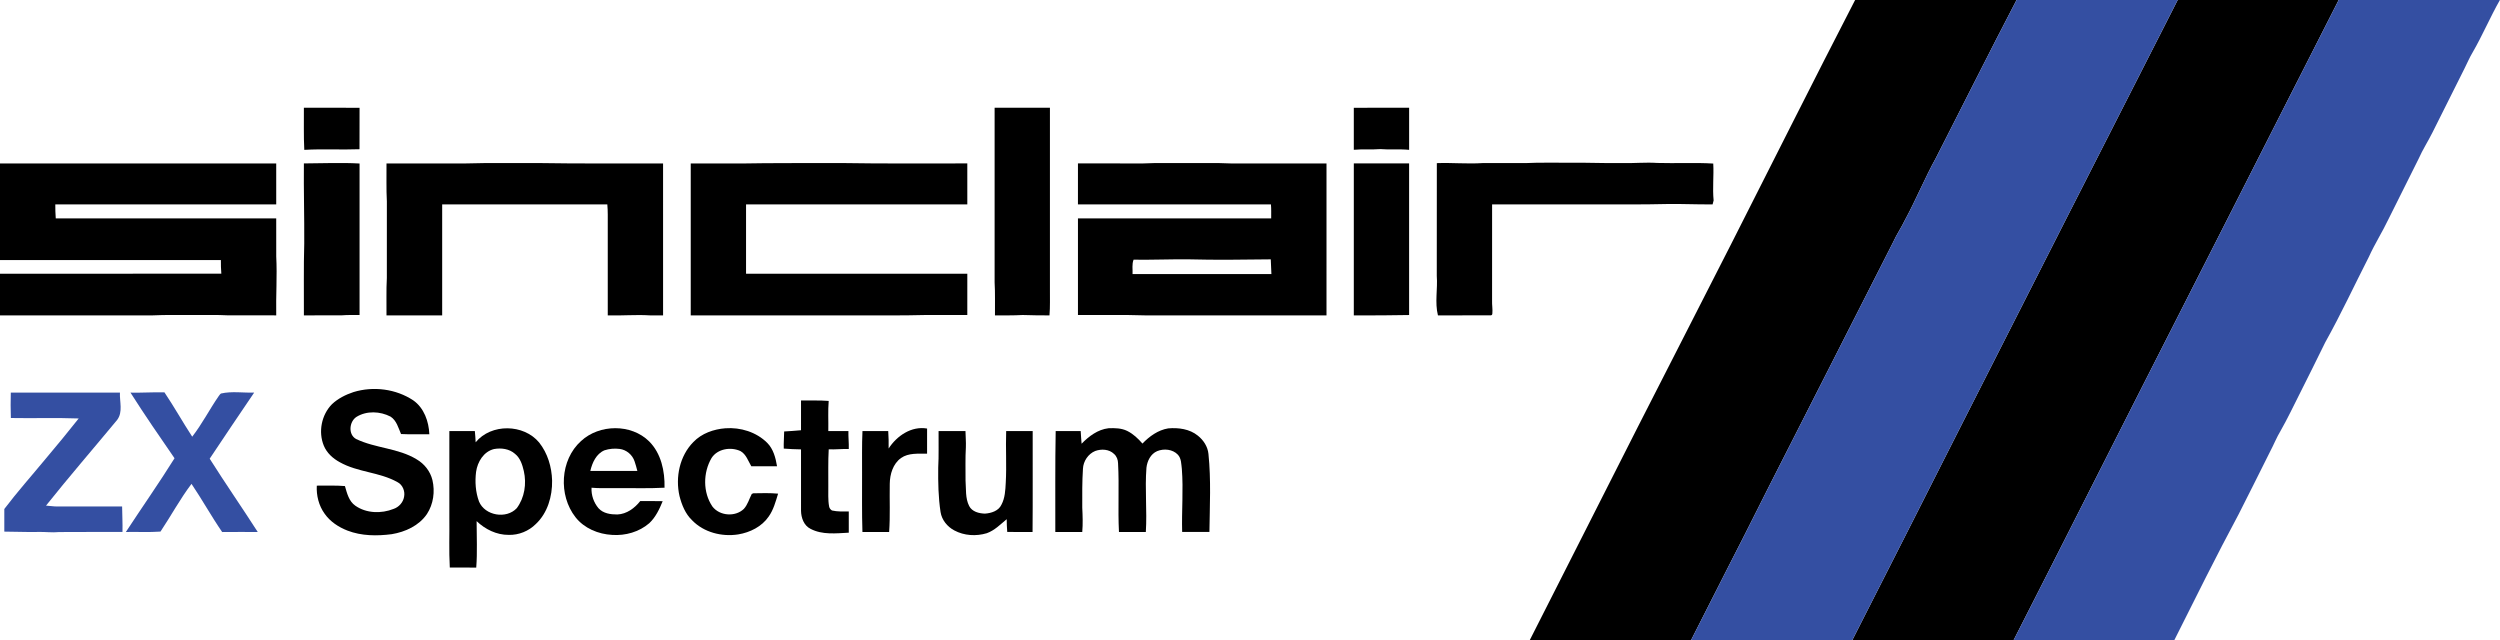 <?xml version="1.0" encoding="UTF-8" ?>
<!DOCTYPE svg PUBLIC "-//W3C//DTD SVG 1.1//EN" "http://www.w3.org/Graphics/SVG/1.1/DTD/svg11.dtd">
<svg width="2320pt" height="594pt" viewBox="0 0 2320 594" version="1.1" xmlns="http://www.w3.org/2000/svg">
<g id="#ffffffff">
</g>
<g id="#000000ff">
<path fill="#000000" opacity="1.00" d=" M 1721.55 0.00 L 1871.36 0.00 C 1845.94 48.64 1821.50 97.78 1796.51 146.64 C 1786.14 165.35 1778.10 185.23 1767.89 204.01 C 1764.52 211.08 1760.06 217.56 1756.83 224.70 C 1722.38 292.32 1688.01 359.98 1653.67 427.66 C 1637.04 460.12 1620.95 492.86 1604.21 525.27 C 1592.66 548.22 1580.92 571.08 1569.32 594.00 L 1419.64 594.00 C 1453.09 528.30 1486.24 462.44 1519.64 396.71 C 1548.61 339.72 1577.89 282.90 1606.81 225.89 C 1645.06 150.60 1682.79 75.03 1721.55 0.00 Z" />
<path fill="#000000" opacity="1.00" d=" M 2020.90 0.00 L 2170.29 0.00 C 2135.67 67.84 2101.34 135.84 2066.81 203.73 C 2014.11 307.45 1961.27 411.10 1908.86 514.95 C 1895.43 541.29 1882.04 567.64 1868.65 594.00 L 1718.97 594.00 C 1752.03 529.30 1784.70 464.41 1817.59 399.64 C 1885.27 266.38 1952.93 133.11 2020.90 0.00 Z" />
<path fill="#000000" opacity="1.00" d=" M 282.00 100.00 C 299.22 100.01 316.45 99.99 333.67 100.01 C 333.63 112.83 333.73 125.66 333.62 138.48 C 316.55 139.14 299.44 138.06 282.38 139.07 C 281.69 126.06 282.12 113.02 282.00 100.00 Z" />
<path fill="#000000" opacity="1.00" d=" M 923.00 100.00 C 940.11 100.00 957.22 100.00 974.33 100.00 C 974.33 156.01 974.33 212.03 974.33 268.04 C 974.24 276.25 974.62 284.49 973.92 292.69 C 965.59 292.82 957.27 292.48 948.95 292.32 C 940.42 292.84 931.87 292.63 923.33 292.67 C 923.23 282.43 923.60 272.18 923.00 261.96 C 923.01 207.97 923.00 153.99 923.00 100.00 Z" />
<path fill="#000000" opacity="1.00" d=" M 1256.33 100.01 C 1273.44 99.99 1290.55 100.00 1307.67 100.00 C 1307.66 113.02 1307.66 126.04 1307.67 139.06 C 1298.78 138.16 1289.84 139.12 1280.95 138.36 C 1272.75 139.02 1264.51 138.24 1256.33 139.01 C 1256.34 126.01 1256.33 113.01 1256.33 100.01 Z" />
<path fill="#000000" opacity="1.00" d=" M 282.00 151.66 C 299.22 151.61 316.46 150.76 333.67 151.74 C 333.67 198.61 333.67 245.47 333.67 292.34 C 328.13 292.35 322.60 292.18 317.08 292.63 C 305.39 292.73 293.70 292.63 282.01 292.67 C 282.12 270.46 281.69 248.23 282.34 226.02 C 282.50 201.23 281.75 176.46 282.00 151.66 Z" />
<path fill="#000000" opacity="1.00" d=" M 431.98 151.68 C 454.97 150.98 477.99 151.49 500.99 151.33 C 539.09 152.00 577.22 151.53 615.33 151.67 C 615.34 198.67 615.33 245.66 615.34 292.66 C 611.21 292.65 607.08 292.69 602.96 292.66 C 589.98 291.85 577.00 293.07 564.00 292.67 C 563.99 264.79 564.00 236.90 564.00 209.02 C 563.96 202.56 564.20 196.09 563.59 189.66 C 512.51 189.68 461.42 189.66 410.34 189.66 C 410.33 224.00 410.33 258.33 410.34 292.66 C 393.11 292.67 375.89 292.67 358.66 292.66 C 358.81 281.09 358.34 269.50 358.99 257.94 C 359.01 234.30 358.99 210.66 359.01 187.02 C 358.37 175.25 358.78 163.45 358.67 151.67 C 383.11 151.67 407.54 151.65 431.98 151.68 Z" />
<path fill="#000000" opacity="1.00" d=" M 709.39 151.45 C 733.91 151.18 758.45 151.41 782.98 151.33 C 821.19 152.01 859.44 151.52 897.66 151.66 C 897.67 164.33 897.66 177.00 897.67 189.67 C 829.22 189.67 760.78 189.67 692.34 189.66 C 692.32 211.11 692.34 232.55 692.33 254.00 C 760.78 254.01 829.22 253.99 897.67 254.01 C 897.66 266.78 897.67 279.56 897.66 292.34 C 884.77 292.32 871.88 292.35 859.00 292.32 C 835.34 293.02 811.66 292.51 787.99 292.67 C 738.99 292.67 690.00 292.66 641.00 292.67 C 640.99 245.67 641.00 198.67 641.00 151.67 C 663.79 151.52 686.60 151.95 709.39 151.45 Z" />
<path fill="#000000" opacity="1.00" d=" M 1060.98 151.67 C 1073.99 151.00 1087.02 151.48 1100.04 151.33 C 1114.04 151.47 1128.05 151.00 1142.03 151.67 C 1171.69 151.66 1201.34 151.67 1231.00 151.67 C 1231.00 198.67 1231.01 245.67 1230.99 292.67 C 1175.00 292.67 1119.00 292.65 1063.01 292.68 C 1042.13 291.98 1021.23 292.49 1000.34 292.34 C 1000.33 262.45 1000.33 232.55 1000.34 202.66 C 1060.11 202.67 1119.89 202.66 1179.66 202.67 C 1179.63 198.33 1179.83 193.99 1179.43 189.67 C 1119.73 189.67 1060.03 189.67 1000.33 189.67 C 1000.33 177.00 1000.32 164.33 1000.34 151.66 C 1020.55 151.67 1040.77 151.66 1060.98 151.67 M 1051.96 240.99 C 1050.27 245.23 1051.23 249.89 1051.01 254.33 C 1093.96 254.35 1136.92 254.31 1179.87 254.35 C 1179.65 249.79 1179.51 245.23 1179.27 240.67 C 1153.86 240.96 1128.41 241.36 1103.00 240.66 C 1085.98 240.48 1068.98 241.26 1051.96 240.99 Z" />
<path fill="#000000" opacity="1.00" d=" M 1333.38 151.38 C 1347.57 150.87 1361.76 152.27 1375.94 151.34 C 1389.30 151.33 1402.66 151.33 1416.02 151.34 C 1429.34 150.68 1442.70 151.13 1456.04 151.00 C 1472.39 150.80 1488.72 151.58 1505.08 151.33 C 1516.08 151.63 1527.07 150.47 1538.07 151.22 C 1555.33 151.74 1572.65 150.73 1589.90 151.78 C 1590.54 163.19 1589.11 174.62 1590.24 186.00 C 1589.95 187.23 1589.64 188.45 1589.30 189.66 C 1575.16 189.85 1561.06 189.08 1546.92 189.33 C 1522.94 189.97 1498.93 189.55 1474.93 189.67 C 1444.84 189.67 1414.75 189.66 1384.67 189.67 C 1384.66 219.45 1384.68 249.23 1384.65 279.01 C 1384.49 282.98 1385.29 286.94 1384.91 290.91 C 1384.87 292.18 1384.22 292.75 1382.98 292.64 C 1366.79 292.72 1350.60 292.63 1334.41 292.68 C 1331.39 280.64 1334.26 268.25 1333.33 256.06 C 1333.37 221.17 1333.27 186.27 1333.38 151.38 Z" />
<path fill="#000000" opacity="1.00" d=" M 0.00 151.67 C 85.44 151.67 170.89 151.66 256.33 151.67 C 256.34 164.33 256.33 177.00 256.34 189.66 C 188.00 189.67 119.66 189.66 51.32 189.67 C 51.25 194.01 51.46 198.34 51.74 202.67 C 119.94 202.66 188.14 202.67 256.33 202.67 C 256.35 214.45 256.31 226.24 256.35 238.03 C 257.29 256.23 255.97 274.44 256.34 292.66 C 241.54 292.66 226.74 292.69 211.94 292.65 C 200.98 292.05 189.99 292.44 179.01 292.33 C 166.67 292.44 154.32 292.05 141.99 292.66 C 94.66 292.67 47.33 292.66 0.00 292.67 L 0.00 254.00 C 68.47 253.99 136.93 254.01 205.40 253.99 C 205.06 249.78 204.93 245.55 204.98 241.33 C 136.66 241.34 68.33 241.33 0.00 241.33 L 0.00 151.67 Z" />
<path fill="#000000" opacity="1.00" d=" M 1256.33 292.67 C 1256.34 245.66 1256.32 198.66 1256.34 151.66 C 1273.44 151.67 1290.55 151.67 1307.65 151.66 C 1307.68 198.55 1307.66 245.45 1307.66 292.34 C 1290.56 292.70 1273.45 292.72 1256.33 292.67 Z" />
<path fill="#000000" opacity="1.00" d=" M 328.06 363.84 C 346.47 358.21 367.44 360.86 383.53 371.55 C 393.55 378.57 397.95 391.17 398.43 402.98 C 389.67 402.90 380.90 403.25 372.16 402.78 C 369.67 397.05 368.02 390.25 362.46 386.63 C 352.77 381.62 340.33 381.00 330.85 386.84 C 324.05 391.16 322.90 403.30 330.48 407.40 C 348.39 416.04 369.49 415.77 386.65 426.26 C 393.83 430.44 399.32 437.40 401.30 445.51 C 403.79 456.11 402.22 467.87 396.19 477.03 C 388.85 487.84 376.09 493.65 363.53 495.72 C 349.84 497.50 335.46 497.42 322.43 492.38 C 314.19 489.17 306.43 484.10 301.30 476.78 C 295.86 469.31 293.48 459.83 293.99 450.67 C 302.69 450.80 311.42 450.31 320.10 451.07 C 322.00 457.64 323.73 465.10 329.70 469.26 C 339.94 476.46 353.88 476.82 365.28 472.25 C 370.17 470.59 374.13 466.19 374.98 461.07 C 376.08 455.88 373.66 449.82 368.80 447.39 C 352.13 438.03 331.93 438.32 315.28 428.91 C 308.96 425.48 303.30 420.37 300.51 413.62 C 295.21 400.80 298.33 384.99 308.05 375.11 C 313.68 369.80 320.76 366.25 328.06 363.84 Z" />
<path fill="#000000" opacity="1.00" d=" M 743.34 399.26 C 743.34 390.06 743.32 380.86 743.35 371.66 C 751.91 371.77 760.48 371.37 769.03 372.06 C 768.25 381.35 768.86 390.69 768.67 400.00 C 774.88 400.00 781.10 400.00 787.33 400.00 C 787.17 405.56 787.87 411.10 787.66 416.67 C 781.45 416.49 775.26 417.23 769.05 417.00 C 768.39 428.32 768.75 439.66 768.67 451.00 C 768.78 457.33 768.25 463.74 769.42 470.02 C 769.69 471.57 770.72 472.94 772.09 473.73 C 777.18 474.92 782.47 474.65 787.66 474.66 C 787.67 481.21 787.66 487.77 787.67 494.33 C 775.85 494.94 763.11 496.50 752.22 490.78 C 746.01 487.76 743.47 480.55 743.35 474.05 C 743.31 455.04 743.34 436.04 743.34 417.03 C 737.99 416.97 732.65 416.70 727.33 416.30 C 727.13 410.99 727.66 405.70 727.70 400.40 C 732.92 400.19 738.12 399.67 743.34 399.26 Z" />
<path fill="#000000" opacity="1.00" d=" M 824.65 416.22 C 832.21 404.48 845.85 395.15 860.34 397.69 C 860.32 405.46 860.34 413.23 860.33 421.00 C 852.22 421.14 843.16 420.11 836.15 425.04 C 828.65 430.41 825.84 440.06 825.70 448.90 C 825.41 463.82 826.20 478.78 825.12 493.68 C 816.86 493.65 808.60 493.67 800.34 493.67 C 799.75 475.78 800.08 457.86 800.00 439.96 C 800.08 426.64 799.74 413.31 800.37 400.00 C 808.33 400.00 816.30 400.00 824.27 400.00 C 824.63 405.40 824.77 410.80 824.65 416.22 Z" />
<path fill="#000000" opacity="1.00" d=" M 1003.72 411.78 C 1010.46 404.83 1018.85 398.53 1028.74 397.40 C 1034.55 397.18 1040.68 397.26 1046.02 399.89 C 1051.59 402.62 1056.16 406.99 1060.20 411.63 C 1066.64 404.91 1074.69 399.09 1084.06 397.54 C 1093.61 396.71 1103.99 398.06 1111.65 404.32 C 1116.85 408.47 1120.78 414.49 1121.44 421.22 C 1123.94 445.30 1122.65 469.52 1122.34 493.66 C 1113.90 493.64 1105.47 493.72 1097.04 493.62 C 1096.49 474.13 1098.28 454.61 1096.75 435.15 C 1096.16 430.65 1096.36 425.50 1093.06 421.96 C 1088.26 416.85 1080.09 416.08 1073.83 418.66 C 1067.77 421.26 1064.61 427.80 1063.90 434.06 C 1062.35 453.90 1064.59 473.82 1063.33 493.67 C 1055.02 493.67 1046.71 493.66 1038.40 493.67 C 1037.30 472.46 1038.72 451.18 1037.56 429.97 C 1037.51 426.71 1036.32 423.42 1033.82 421.25 C 1029.28 416.79 1022.08 416.44 1016.35 418.52 C 1009.82 421.21 1005.31 427.96 1004.98 434.98 C 1004.21 446.98 1004.29 459.01 1004.34 471.04 C 1004.70 478.57 1004.99 486.15 1004.33 493.67 C 995.99 493.66 987.66 493.67 979.33 493.67 C 979.40 462.44 979.10 431.21 979.67 400.00 C 987.40 400.01 995.14 399.97 1002.88 400.03 C 1003.04 403.95 1003.46 407.86 1003.72 411.78 Z" />
<path fill="#000000" opacity="1.00" d=" M 441.40 410.45 C 455.78 392.87 486.00 393.31 500.35 410.69 C 508.24 420.63 512.04 433.43 512.35 446.01 C 512.61 460.58 508.15 476.02 497.30 486.24 C 490.71 492.86 481.35 496.67 472.00 496.37 C 460.83 496.44 450.26 491.22 442.30 483.61 C 442.28 498.00 443.07 512.38 441.95 526.75 C 433.77 526.57 425.58 526.70 417.41 526.68 C 416.52 511.16 417.22 495.59 417.00 480.06 C 417.00 453.37 417.00 426.68 417.00 400.00 C 424.88 400.00 432.77 400.00 440.65 400.00 C 441.00 403.47 441.25 406.95 441.40 410.45 M 458.47 416.71 C 448.87 419.03 443.12 428.56 441.81 437.82 C 440.64 447.05 441.30 456.67 444.53 465.44 C 450.02 478.56 469.86 481.92 479.53 471.62 C 486.84 461.91 488.77 448.85 486.11 437.14 C 484.75 431.29 482.80 425.04 477.91 421.15 C 472.67 416.48 465.17 415.50 458.47 416.71 Z" />
<path fill="#000000" opacity="1.00" d=" M 539.22 409.28 C 556.23 393.52 585.77 393.13 602.43 409.63 C 613.59 420.80 617.05 437.30 616.68 452.59 C 601.16 453.48 585.59 452.77 570.05 453.00 C 563.01 452.92 555.96 453.27 548.94 452.60 C 548.58 459.48 550.98 466.38 555.41 471.63 C 559.77 476.52 566.73 477.48 572.93 477.43 C 581.56 477.07 588.96 471.57 594.13 465.01 C 601.08 465.04 608.02 464.89 614.97 465.10 C 611.95 472.49 608.45 479.98 602.53 485.52 C 593.16 493.64 580.39 497.25 568.12 496.40 C 555.24 495.70 542.15 490.33 534.06 479.98 C 518.10 459.63 519.69 426.81 539.22 409.28 M 560.91 417.89 C 553.29 421.14 549.59 429.39 547.82 437.00 C 562.36 437.00 576.91 437.00 591.45 437.00 C 590.65 434.03 589.93 431.05 588.90 428.16 C 586.94 422.11 581.33 417.34 574.98 416.60 C 570.29 415.98 565.41 416.43 560.91 417.89 Z" />
<path fill="#000000" opacity="1.00" d=" M 643.47 410.18 C 651.16 402.18 662.25 398.28 673.13 397.44 C 687.17 396.40 701.95 400.92 712.01 411.01 C 717.71 416.74 719.80 424.93 721.09 432.67 C 713.13 432.68 705.17 432.63 697.21 432.69 C 694.29 427.79 692.47 421.66 687.25 418.66 C 678.33 414.45 665.85 416.37 660.30 425.07 C 652.39 438.63 652.20 456.88 661.10 470.03 C 667.80 478.82 682.25 479.93 690.25 472.30 C 693.86 468.36 695.24 463.03 697.64 458.38 C 698.00 458.23 698.71 457.92 699.07 457.77 C 706.73 457.64 714.43 457.39 722.08 458.11 C 719.79 465.44 717.84 473.09 713.29 479.42 C 706.90 488.74 696.04 494.11 685.10 495.92 C 669.92 498.33 653.13 494.08 642.28 482.83 C 636.01 476.86 632.68 468.54 630.58 460.31 C 626.60 442.91 630.70 423.08 643.47 410.18 Z" />
<path fill="#000000" opacity="1.00" d=" M 871.00 400.00 C 879.32 400.00 887.64 400.00 895.96 400.00 C 896.04 405.01 896.53 410.00 896.33 415.01 C 895.72 425.33 896.08 435.67 896.02 446.00 C 896.63 453.88 895.69 462.26 899.37 469.56 C 902.07 474.87 908.50 476.49 914.01 476.64 C 919.85 476.26 926.68 474.14 929.32 468.39 C 932.68 462.15 932.97 454.88 933.34 447.97 C 934.25 431.99 933.16 415.96 933.73 400.00 C 941.93 400.00 950.13 400.00 958.33 400.00 C 958.25 431.23 958.49 462.46 958.21 493.68 C 950.38 493.64 942.55 493.68 934.72 493.66 C 934.30 489.72 934.34 485.76 934.22 481.81 C 928.42 486.60 922.99 492.24 915.73 494.82 C 905.86 497.80 894.73 497.15 885.58 492.22 C 879.10 488.79 873.96 482.50 872.83 475.15 C 870.75 461.54 870.53 447.74 870.67 434.00 C 871.31 422.68 870.87 411.33 871.00 400.00 Z" />
</g>
<g id="#344fa2ff">
<path fill="#344fa2" opacity="1.00" d=" M 1871.36 0.00 L 2020.90 0.00 C 1952.93 133.11 1885.27 266.38 1817.59 399.64 C 1784.70 464.41 1752.03 529.30 1718.97 594.00 L 1569.32 594.00 C 1580.92 571.08 1592.66 548.22 1604.21 525.27 C 1620.95 492.86 1637.04 460.12 1653.67 427.66 C 1688.01 359.98 1722.38 292.32 1756.83 224.70 C 1760.06 217.56 1764.52 211.08 1767.89 204.01 C 1778.10 185.23 1786.14 165.35 1796.51 146.64 C 1821.50 97.78 1845.94 48.64 1871.36 0.00 Z" />
<path fill="#344fa2" opacity="1.00" d=" M 2170.29 0.00 L 2320.00 0.00 L 2320.00 -0.16 C 2310.93 15.77 2303.80 32.75 2294.60 48.62 C 2291.76 53.31 2289.69 58.38 2287.21 63.25 C 2277.17 83.24 2267.23 103.27 2257.17 123.25 C 2253.10 131.39 2248.12 139.04 2244.46 147.39 C 2235.18 166.07 2225.80 184.71 2216.49 203.39 C 2210.86 215.27 2203.73 226.36 2198.33 238.35 C 2184.82 264.79 2172.32 291.76 2157.83 317.69 C 2149.93 334.10 2141.59 350.30 2133.51 366.62 C 2127.95 377.67 2122.61 388.84 2116.50 399.60 C 2112.67 405.94 2109.96 412.86 2106.49 419.39 C 2096.75 438.70 2087.25 458.14 2077.38 477.38 C 2056.73 515.85 2037.37 554.98 2017.79 594.00 L 1868.65 594.00 C 1882.04 567.64 1895.43 541.29 1908.86 514.95 C 1961.27 411.10 2014.11 307.45 2066.81 203.73 C 2101.34 135.84 2135.67 67.84 2170.29 0.00 Z" />
<path fill="#344fa2" opacity="1.00" d=" M 10.02 364.33 C 43.78 364.35 77.54 364.31 111.30 364.35 C 110.90 372.75 114.28 382.30 108.72 389.68 C 86.76 416.22 64.18 442.27 42.70 469.22 C 46.14 469.39 49.53 470.04 52.98 470.02 C 73.09 469.97 93.20 470.01 113.32 470.00 C 113.41 477.89 113.86 485.77 113.66 493.66 C 94.12 493.72 74.57 493.56 55.03 493.74 C 48.36 494.43 41.70 493.43 35.03 493.66 C 24.68 493.90 14.35 493.34 4.00 493.34 C 4.00 486.34 4.00 479.34 4.00 472.35 C 16.21 456.23 29.69 441.13 42.55 425.54 C 52.88 413.27 63.10 400.92 73.03 388.34 C 52.07 387.53 31.06 388.31 10.08 387.91 C 9.82 380.04 9.80 372.19 10.02 364.33 Z" />
<path fill="#344fa2" opacity="1.00" d=" M 121.10 364.36 C 131.61 364.61 142.10 363.83 152.60 364.09 C 161.62 377.54 169.54 391.68 178.37 405.25 C 187.53 393.47 194.33 380.10 202.78 367.84 C 203.48 366.91 204.10 365.86 205.07 365.18 C 215.20 362.87 225.62 364.66 235.88 364.32 C 221.95 384.66 208.32 405.20 194.59 425.67 C 209.07 448.60 224.55 470.87 239.19 493.69 C 228.18 493.68 217.17 493.60 206.17 493.73 C 196.16 479.17 187.61 463.67 177.72 449.03 C 167.07 463.09 158.71 478.67 148.93 493.31 C 138.24 494.09 127.51 493.45 116.80 493.68 C 131.77 470.82 147.49 448.45 161.96 425.26 C 148.11 405.12 134.18 385.01 121.10 364.36 Z" />
</g>
</svg>
